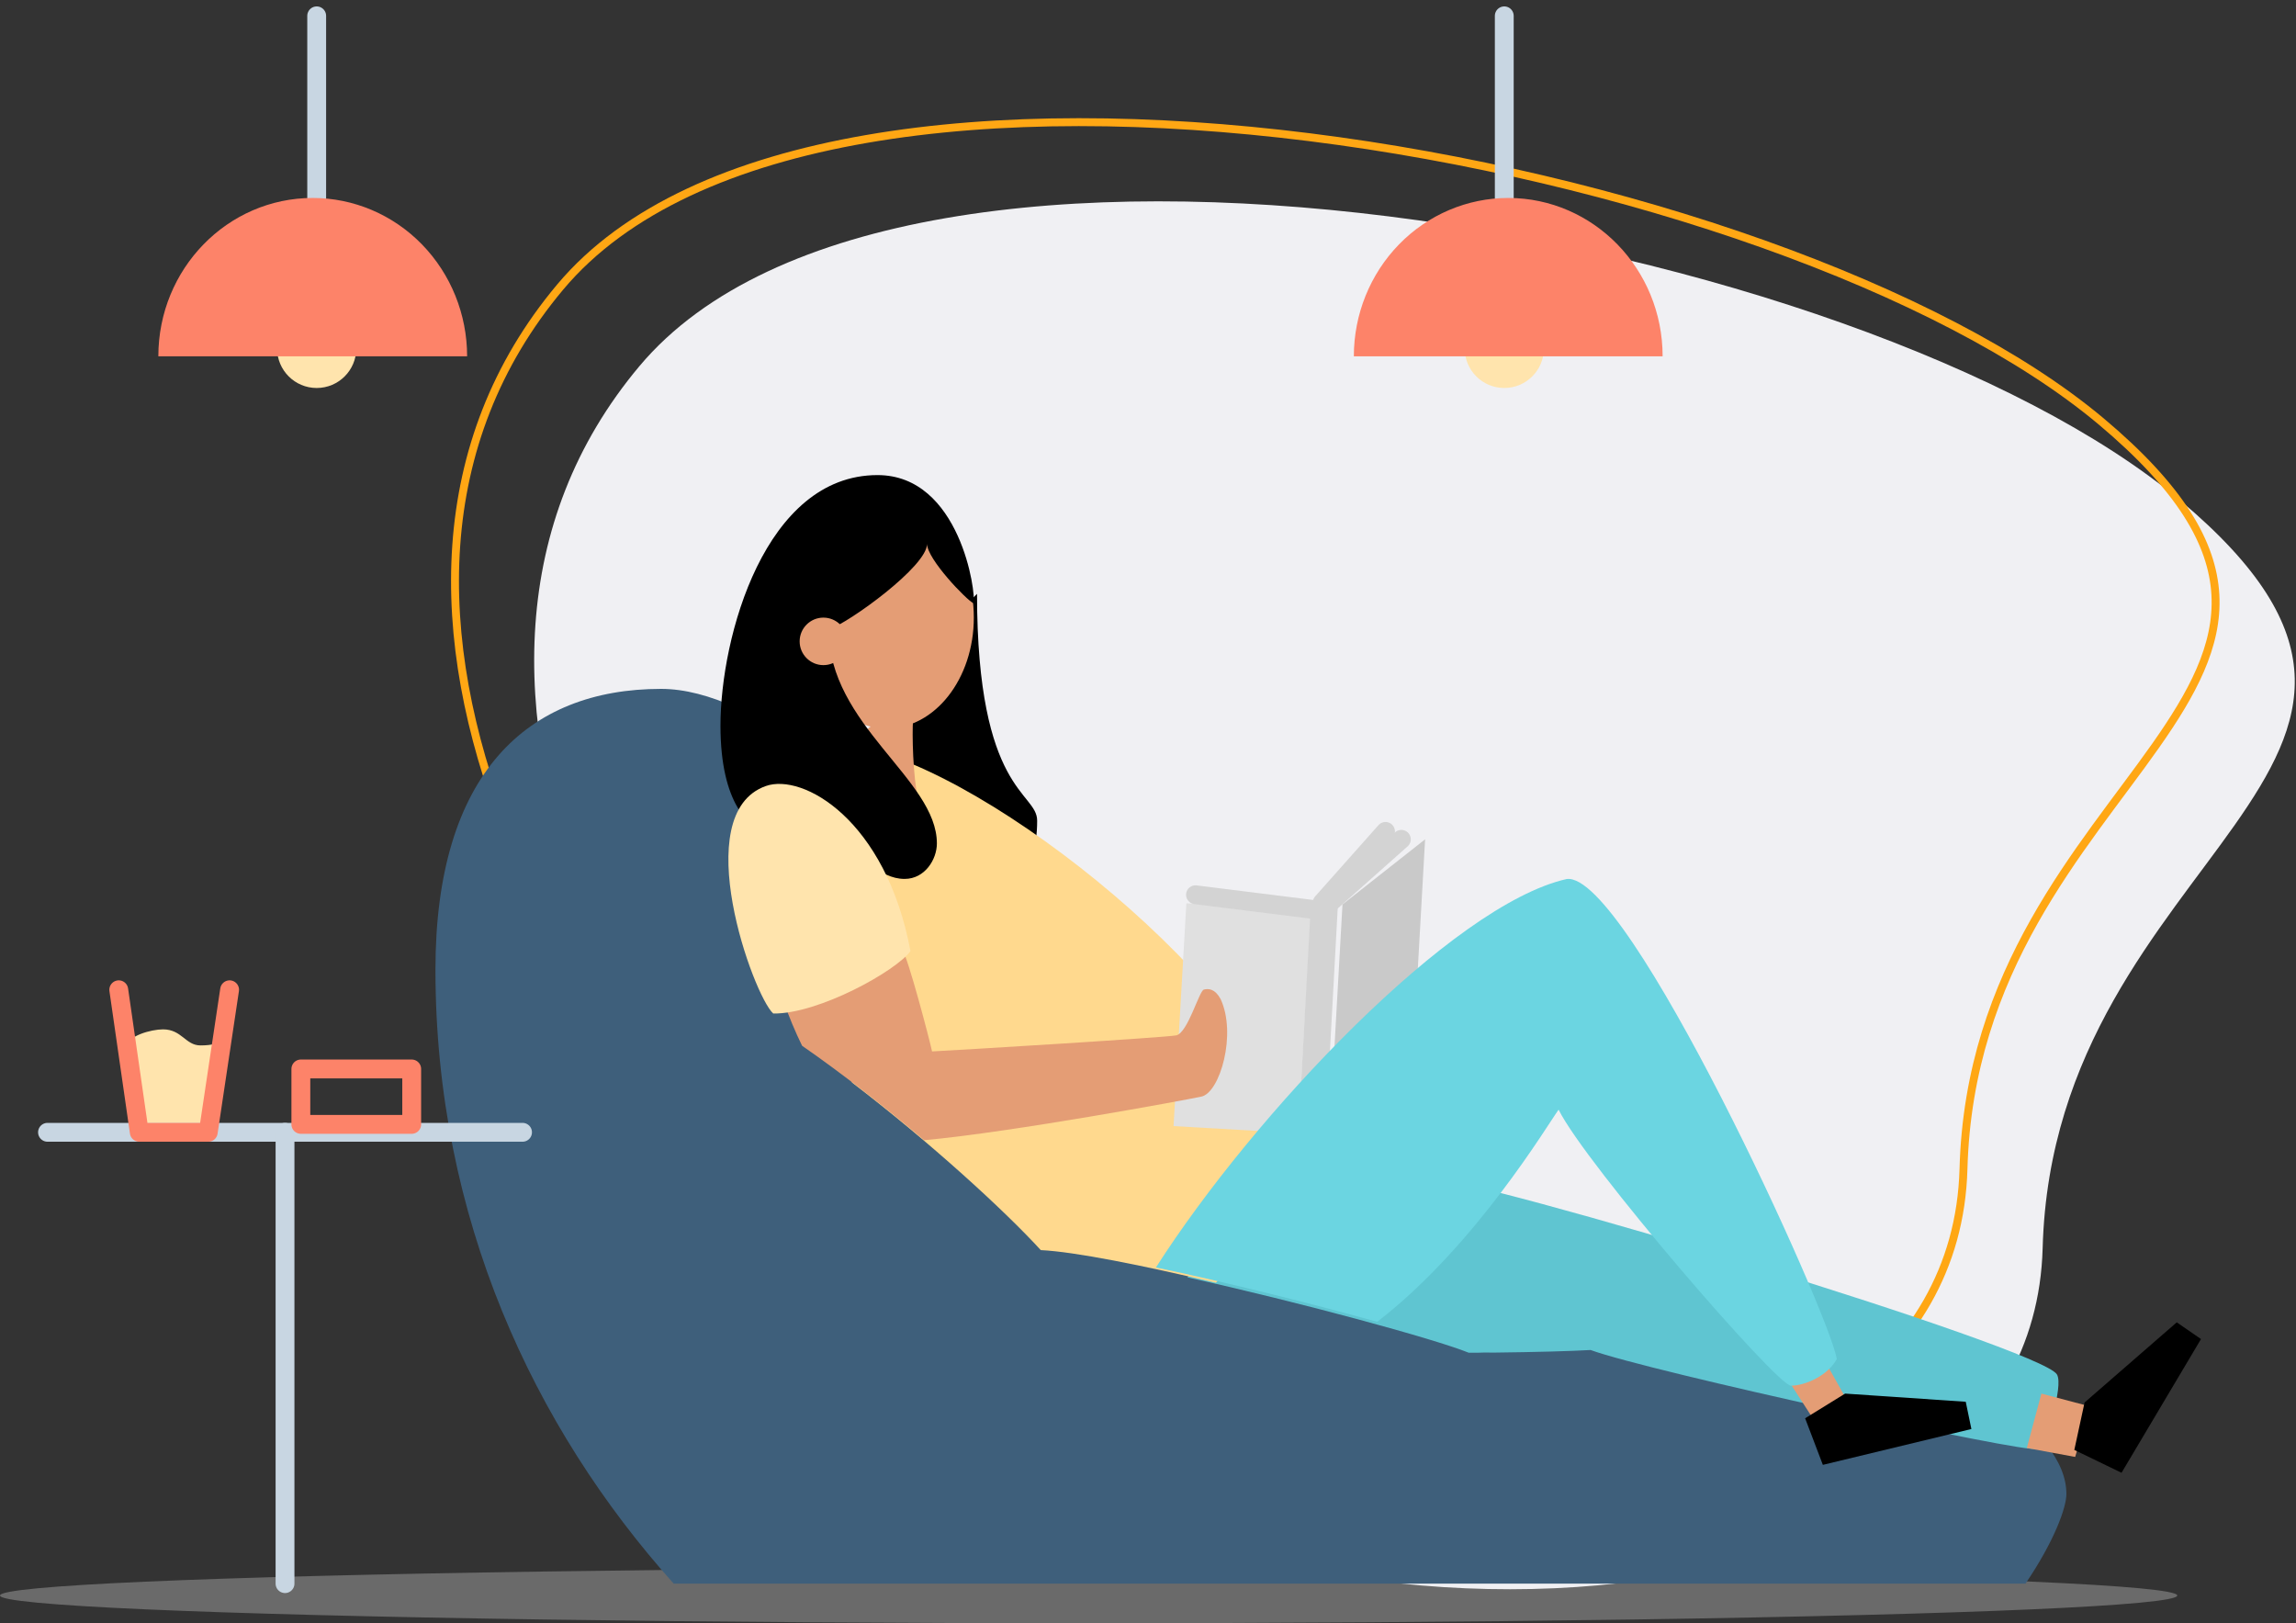 <?xml version="1.0" encoding="UTF-8"?>
<svg width="290px" height="205px" viewBox="0 0 290 205" version="1.1" xmlns="http://www.w3.org/2000/svg" xmlns:xlink="http://www.w3.org/1999/xlink">
    <rect x="0" y="0" width="290" height="205" fill="#333333" stroke="none"/>
    <!-- Generator: Sketch 55.1 (78136) - https://sketchapp.com -->
    <title>Group 20</title>
    <desc>Created with Sketch.</desc>
    <g id="Page-1" stroke="none" stroke-width="1" fill="none" fill-rule="evenodd">
        <g id="Desktop-HD" transform="translate(-234, -1444)">
            <g id="Get-it-done" transform="translate(234, 1393)">
                <g id="Group-20" transform="translate(0, 0.62)">
                    <ellipse id="Oval" fill="#D8D8D8" opacity="0.336" cx="137.5" cy="251.88" rx="137.5" ry="3.5"></ellipse>
                    <path d="M165.629,245.391 C218.096,245.391 282.638,221.456 282.638,170.094 C282.638,118.731 175.105,58 122.638,58 C70.17,58 106.628,102.001 75.267,141.502 C43.906,181.004 113.162,245.391 165.629,245.391 Z" id="Oval" fill="#F0F0F3" transform="translate(175.027, 151.696) scale(1, -1) rotate(140) translate(-175.027, -151.696) "></path>
                    <path d="M155.629,235.391 C208.096,235.391 272.638,211.456 272.638,160.094 C272.638,108.731 165.105,48 112.638,48 C60.17,48 96.628,92.001 65.267,131.502 C33.906,171.004 103.162,235.391 155.629,235.391 Z" id="Oval-Copy-3" stroke="#FFA714" transform="translate(165.027, 141.696) scale(1, -1) rotate(140) translate(-165.027, -141.696) "></path>
                    <g id="reading-corner-colour" transform="translate(6, 52.38)">
                        <path d="M19.321,130.028 C17.428,130.028 16.969,128 14.587,128 C13.104,128 10,128.829 10,130.251 L10,130.251 L11.563,141 L20.202,141 L22,129.118 C21.78,129.788 20.78,130.028 19.321,130.028 Z" id="Path" fill="#FFE4AD" fill-rule="nonzero"></path>
                        <path d="M249.833,198 C253.479,192.636 255,188.371 255,186.69 C255,170.06 198.514,152.306 141.831,149.046 C141.822,140.68 101.279,85 77.508,85 C60.598,85 49,95.729 49,120.465 C49,151.782 61.407,178.262 79.092,198 L249.833,198 Z" id="Path" fill="#3E5F7B" fill-rule="nonzero"></path>
                        <path d="M117.406,73 C117.406,98.112 125,97.991 125,101.639 C125,108.807 121.463,107.97 121.463,107.97 C121.463,107.97 85.034,104.372 117.406,73 Z" id="Path" fill="#000000" fill-rule="nonzero"></path>
                        <path d="M34,23 L34,0" id="Path" stroke="#C8D6E2" stroke-width="2.38" stroke-linecap="round" stroke-linejoin="round"></path>
                        <path d="M184,23 L184,0" id="Path" stroke="#C8D6E2" stroke-width="2.38" stroke-linecap="round" stroke-linejoin="round"></path>
                        <circle id="Oval" fill="#FFE4AD" fill-rule="nonzero" cx="34" cy="42" r="5"></circle>
                        <circle id="Oval" fill="#FFE4AD" fill-rule="nonzero" cx="184" cy="42" r="5"></circle>
                        <path d="M253.809,171.585 C251.856,168.235 181.217,146.803 173.076,146.475 C157.777,143.923 147.708,152.15 144,159.325 C158.245,162.477 175.196,167.089 179.513,168.84 L180.569,168.84 C181.169,168.808 181.85,168.802 182.633,168.823 C188.005,168.761 192.487,168.636 194.904,168.495 C202.241,171.189 250.032,181.602 251.208,180.973 C252.384,180.343 254.676,173.068 253.809,171.585 Z" id="Path" fill="#5FC5D1" fill-rule="nonzero"></path>
                        <path d="M125.457,155.879 C129.762,156.083 138.415,157.827 147.575,160 C153.166,154.508 157.378,147.014 156.973,138.056 C148.34,117.963 113.809,91.988 99.371,92 C97.201,93.804 96.725,106.949 95.079,114.606 C94.483,117.413 97.332,125.53 101.628,134.725 C111.469,142.258 120.909,150.901 125.457,155.879 Z" id="Path" fill="#FFD98E" fill-rule="nonzero"></path>
                        <polygon id="Path" fill="#E49D75" fill-rule="nonzero" points="251.841 174 258 175.626 256.105 182 250 180.87"></polygon>
                        <path d="M109.318,89.046 C109.205,90.428 109.279,96.203 110,99 C107.954,98.966 95.745,88.21 109.318,89.046 Z" id="Path" fill="#E49D75" fill-rule="nonzero"></path>
                        <ellipse id="Oval" fill="#E49D75" fill-rule="nonzero" cx="106" cy="76" rx="11" ry="14"></ellipse>
                        <path d="M104.832,58 C90.631,58 85,78.427 85,89.651 C85,99.711 88.801,102.404 90.535,103.228 C92.269,104.052 96.644,104.205 99.435,104.876 C103.011,105.739 104.952,109 108.257,109 C110.824,109 112.335,106.525 112.335,104.521 C112.335,96.402 98.666,89.591 98.666,77.51 C101.286,76.614 111.094,69.517 111.094,66.692 C111.094,68.609 116.112,73.817 116.959,74.187 C117.332,72.966 115.28,58 104.832,58 Z" id="Path" fill="#000000" fill-rule="nonzero"></path>
                        <polygon id="Rectangle" fill="#E0E0E0" fill-rule="nonzero" transform="translate(150.913, 126.601) rotate(3.29) translate(-150.913, -126.601) " points="143.024 112.509 158.802 112.51 158.803 140.693 143.024 140.693"></polygon>
                        <polygon id="Path" fill="#C9C9C9" fill-rule="nonzero" points="172.435 131.777 162 140 163.565 112.223 174 104"></polygon>
                        <path d="M145,111 L161,113" id="Path" stroke="#D3D3D3" stroke-width="2.38" stroke-linecap="round" stroke-linejoin="round"></path>
                        <path d="M169,103 L161,112" id="Path" stroke="#D3D3D3" stroke-width="2.38" stroke-linecap="round" stroke-linejoin="round"></path>
                        <path d="M171,104 L162,112" id="Path" stroke="#D3D3D3" stroke-width="2.38" stroke-linecap="round" stroke-linejoin="round"></path>
                        <polygon id="Path" fill="#E49D75" fill-rule="nonzero" points="220 172.522 222.891 177 227 174.331 224.561 170"></polygon>
                        <path d="M33.497,23 C22.729,23.002 14,31.955 14,43 L53,43 C53,37.695 50.945,32.608 47.288,28.857 C43.63,25.106 38.669,22.999 33.497,23 Z" id="Path" fill="#FD8369" fill-rule="nonzero"></path>
                        <path d="M184.506,23 C179.332,23 174.37,25.107 170.712,28.858 C167.054,32.609 164.999,37.696 165,43 L204,43 C204,31.96 195.275,23.008 184.506,23 Z" id="Path" fill="#FD8369" fill-rule="nonzero"></path>
                        <path d="M0,141 L60,141" id="Path" stroke="#C8D6E2" stroke-width="2.38" stroke-linecap="round" stroke-linejoin="round"></path>
                        <path d="M30,141 L30,198" id="Path" stroke="#C8D6E2" stroke-width="2.38" stroke-linecap="round" stroke-linejoin="round"></path>
                        <rect id="Rectangle" stroke="#FD8369" stroke-width="2.38" stroke-linecap="round" stroke-linejoin="round" x="32" y="133" width="14" height="7"></rect>
                        <circle id="Oval" fill="#E49D75" fill-rule="nonzero" cx="98" cy="79" r="3"></circle>
                        <polygon id="Path" fill="#D3D3D3" fill-rule="nonzero" points="161.471 140.095 158 141 159.529 112.908 163 112"></polygon>
                        <polygon id="Path" fill="#000000" fill-rule="nonzero" points="222 177.117 224.238 183 243 178.474 242.286 175.032 227.05 174"></polygon>
                        <polygon id="Path" fill="#000000" fill-rule="nonzero" points="256 181.114 261.964 184 272 167.112 268.938 165 257.294 175.125"></polygon>
                        <path d="M191.871,109.016 C177.39,112.284 152.364,138.732 140,158.071 C148.963,159.949 159.764,162.656 167.954,164.935 C180.414,155.313 189.515,139.974 190.862,138.143 C194.264,145.017 218.436,173 220.209,173 C221.981,173 224.865,171.752 226,169.627 C224.982,163.631 199.549,107.928 191.871,109.016 Z" id="Path" fill="#6BD5E1" fill-rule="nonzero"></path>
                        <path d="M110.727,142 C121.998,140.962 143.872,136.895 145.743,136.493 C148.096,135.991 150.231,128.561 148.165,124.162 C147.452,122.865 146.661,122.832 146.059,122.975 C145.458,123.118 144.023,128.472 142.558,128.759 C141.093,129.045 114.014,130.682 111.725,130.786 C111.424,129.343 108.672,118.89 108.01,118.065 C107.348,117.24 93,124.543 93,124.543 C93.66,126.43 94.432,128.276 95.31,130.071 C100.493,133.666 105.85,137.885 110.727,142 Z" id="Path" fill="#E49D75" fill-rule="nonzero"></path>
                        <path d="M90.731,97.268 C95.392,95.617 105.877,101.485 109,118.114 C107.212,120.614 97.379,126.08 91.667,125.999 C89.17,123.791 80.818,100.766 90.731,97.268 Z" id="Path" fill="#FFE4AD" fill-rule="nonzero"></path>
                        <polyline id="Path" stroke="#FD8369" stroke-width="2.38" stroke-linecap="round" stroke-linejoin="round" points="23 123 20.304 141 11.591 141 9 123"></polyline>
                    </g>
                </g>
            </g>
        </g>
    </g>
</svg>